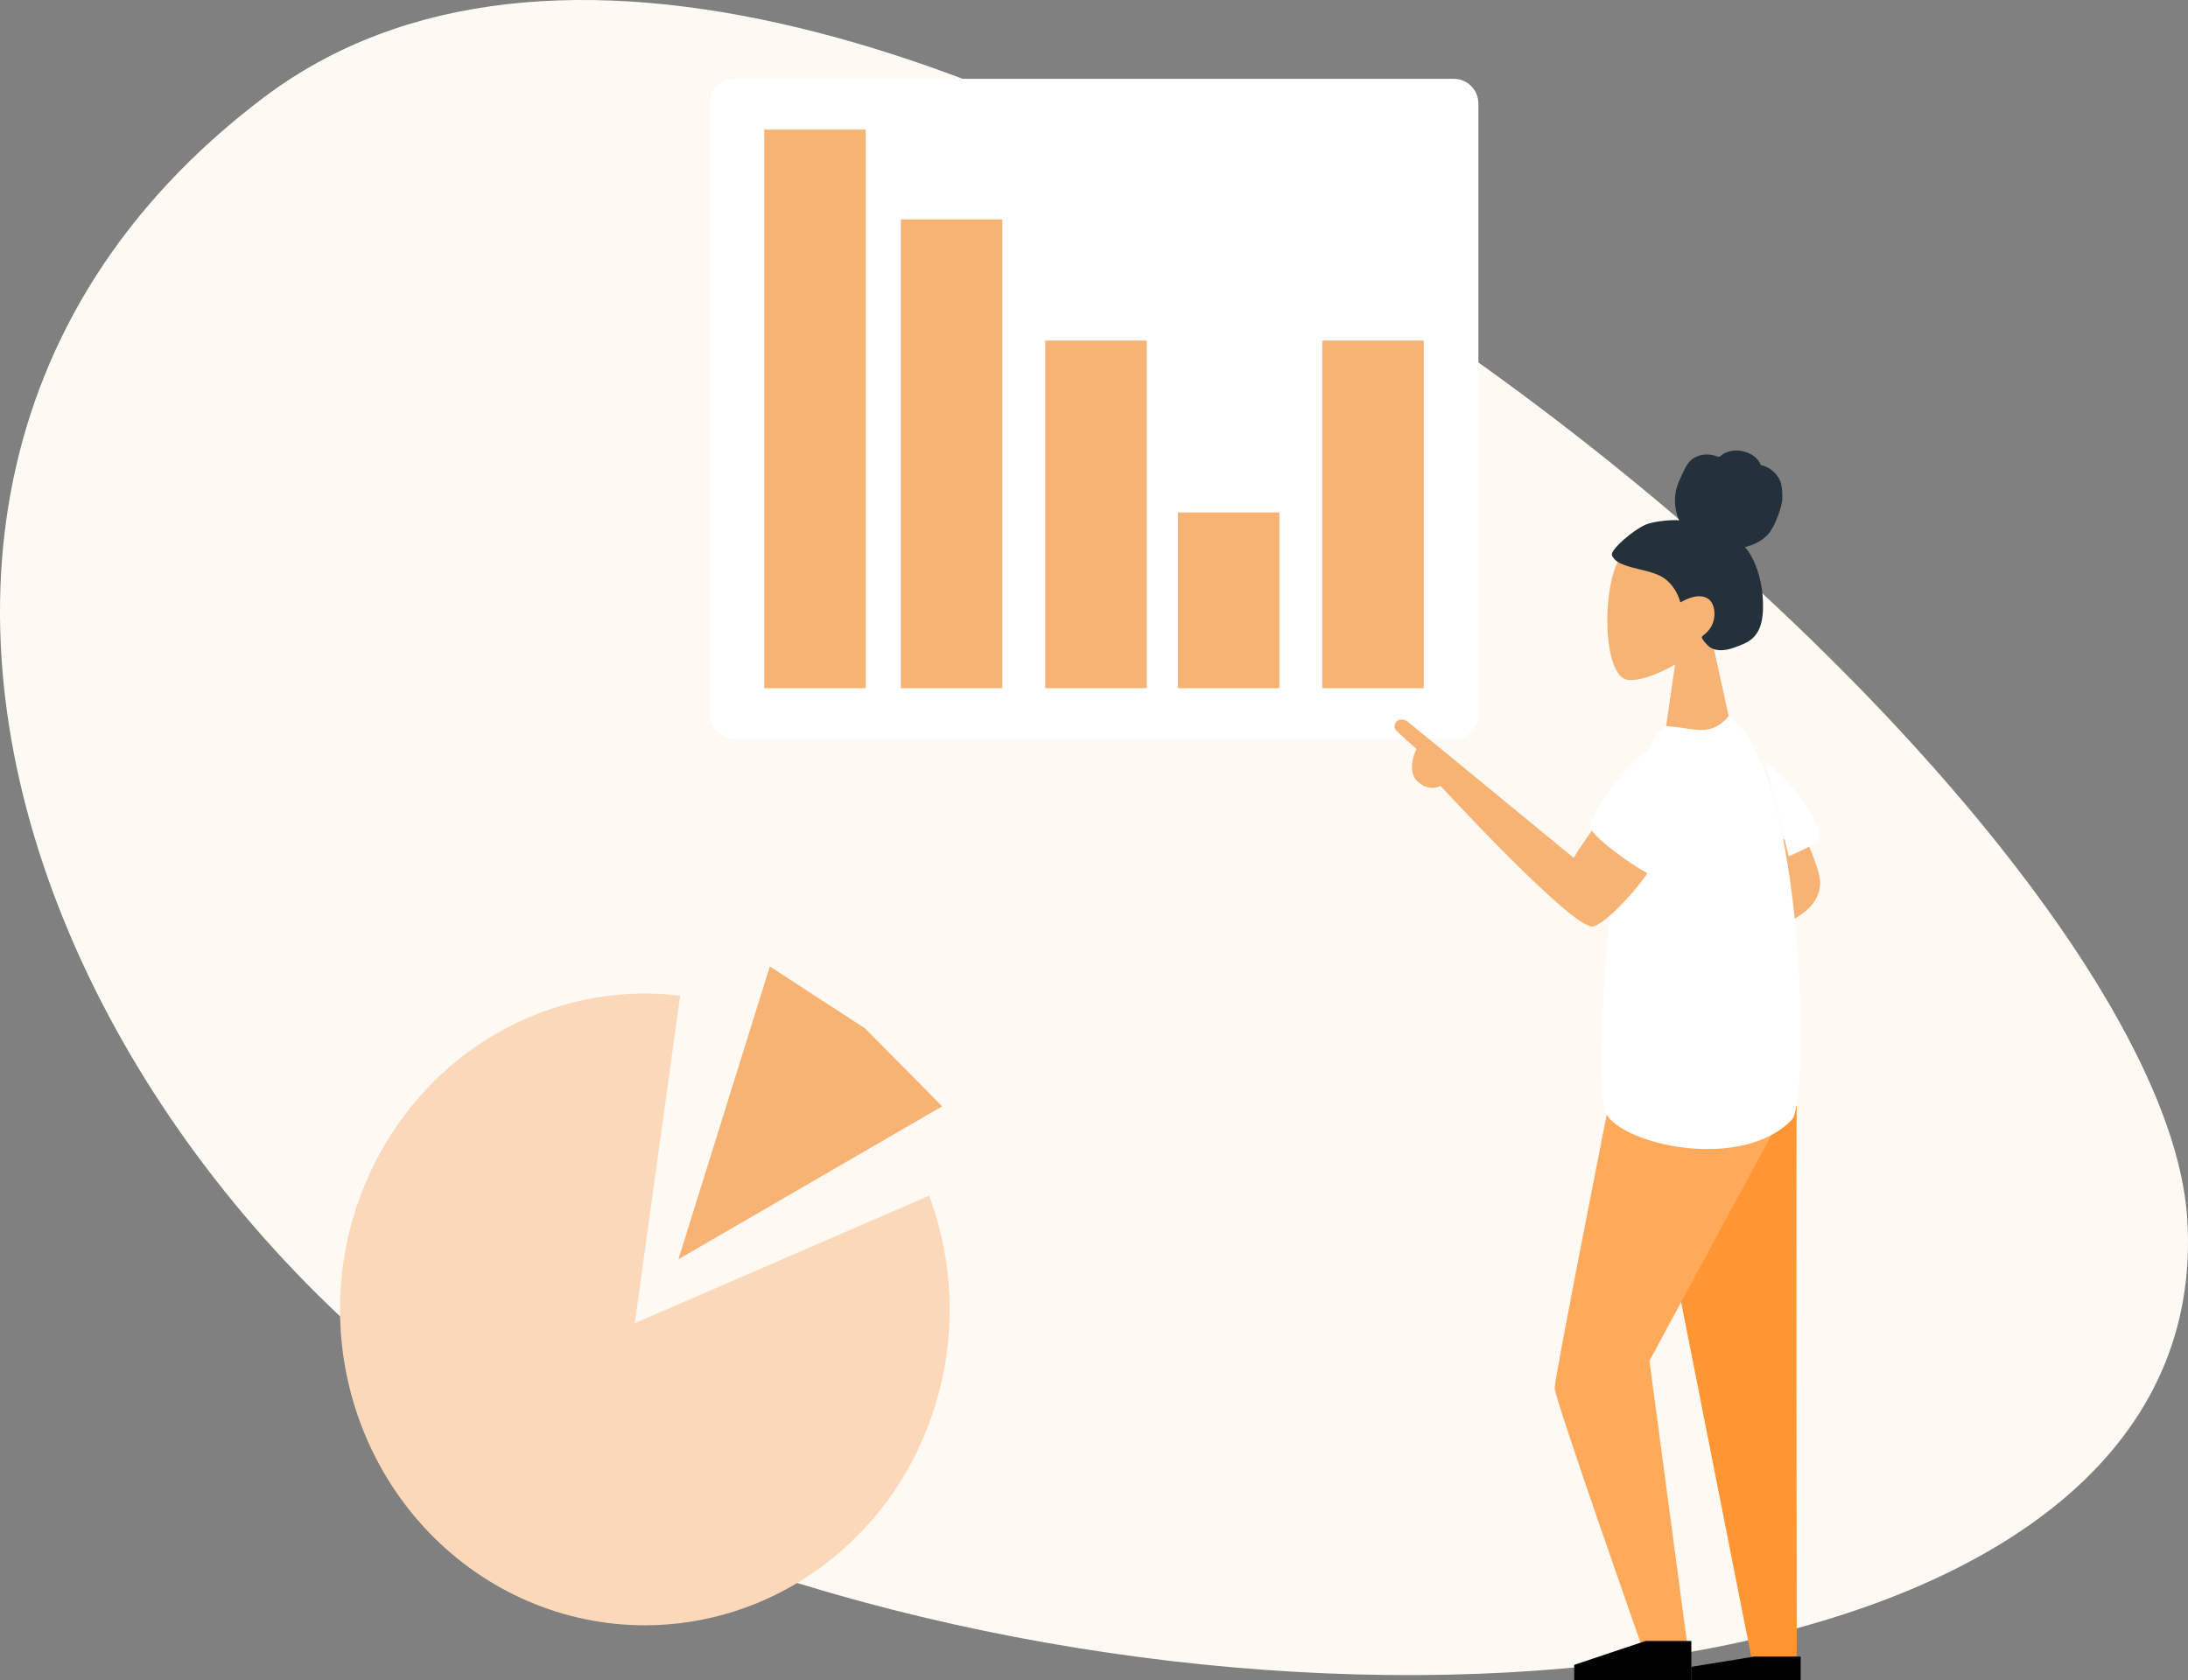 <?xml version="1.0" encoding="UTF-8"?>
<svg width="444px" height="341px" viewBox="0 0 444 341" version="1.1" xmlns="http://www.w3.org/2000/svg"
     xmlns:xlink="http://www.w3.org/1999/xlink">
    <rect x="0" y="0" width="444" height="341" fill="#808080" stroke="none"/>
    <!-- Generator: sketchtool 57 (101010) - https://sketch.com -->
    <title>F597E52A-6984-42FB-9435-6CF86E1E88BE</title>
    <desc>Created with sketchtool.</desc>
    <g id="Maquettes" stroke="none" stroke-width="1" fill="none" fill-rule="evenodd">
        <g id="OF---FAQ1" transform="translate(-735, -184)">
            <g id="Section/Landing/OF" transform="translate(1, 108)">
                <g id="Illu_OF">
                    <g transform="translate(720, 0)">
                        <rect id="Container" x="0" y="0" width="458" height="493"></rect>
                        <g id="Illu" transform="translate(14, 76)">
                            <path d="M0.172,247.126 C6.402,154.717 275.488,-67.167 390.547,19.836 C505.607,106.839 417.955,277.452 287.915,319.516 C157.874,361.58 -6.057,339.534 0.172,247.126 Z"
                                  id="Background-Shape" fill="#FEF9F3"
                                  transform="translate(222, 170) scale(-1, 1) translate(-222, -170) "></path>
                            <g id="Piecahrt" transform="translate(69, 195)">
                                <path d="M38.185,11.544 C61.3,1.621 87.905,7.107 105.595,25.445 C123.284,43.782 128.574,71.359 118.998,95.316 C109.422,119.273 86.865,134.891 61.847,134.888 C45.443,134.888 29.711,128.133 18.112,116.11 C6.513,104.086 -0.002,87.779 0,70.776 C0,44.844 15.071,21.466 38.185,11.544 Z"
                                      id="Path" fill="#FBD8B9"></path>
                                <path d="M59.816,73.563 L69.09,6.662 C84.567,8.399 95.777,11.638 102.719,16.379 C109.661,21.119 117.234,30.706 125.437,45.138 L59.816,73.563 Z"
                                      id="Path" fill="#FEF9F3" fill-rule="nonzero"></path>
                                <polygon id="Path" fill="#F7B374"
                                         transform="translate(97.741, 35.807) rotate(14) translate(-97.741, -35.807) "
                                         points="75.532 66.88 79.149 4.734 100.934 12.257 119.95 23.822"></polygon>
                            </g>
                            <g id="Charts" transform="translate(144, 16)">
                                <path d="M5,0 L151,0 C153.761,-5.07265313e-16 156,2.239 156,5 L156,129 C156,131.761 153.761,134 151,134 L5,134 C2.239,134 3.38176876e-16,131.761 0,129 L0,5 C-3.38176876e-16,2.239 2.239,5.07265313e-16 5,0 Z"
                                      id="Path" fill="#FFFFFF" fill-rule="nonzero"></path>
                                <polygon id="Path" fill="#F7B374"
                                         points="11.086 10.308 31.675 10.308 31.675 123.692 11.086 123.692"></polygon>
                                <polygon id="Path" fill="#F7B374"
                                         points="38.802 28.544 59.391 28.544 59.391 123.692 38.802 123.692"></polygon>
                                <polygon id="Path" fill="#F7B374"
                                         points="68.102 53.124 88.69 53.124 88.69 123.692 68.102 123.692"></polygon>
                                <polygon id="Path" fill="#F7B374"
                                         points="95.025 88.012 115.614 88.012 115.614 123.692 95.025 123.692"></polygon>
                                <polygon id="Path" fill="#F7B374"
                                         points="124.325 53.124 144.914 53.124 144.914 123.692 124.325 123.692"></polygon>
                            </g>
                            <g id="People"
                               transform="translate(334.5, 215) scale(-1, 1) translate(-334.5, -215) translate(283, 89)">
                                <g id="Head-Head/Front/Chongo">
                                    <g id="Head" transform="translate(33.661, 18.897)" fill="#F7B374">
                                        <path d="M23.777,5.568 C27.389,12.152 26.96,28.853 22.292,30.03 C20.43,30.499 16.463,29.35 12.427,26.97 L14.961,44.499 L0,44.499 L5.15,21.024 C2.278,17.727 0.334,13.687 0.659,9.159 C1.595,-3.886 20.165,-1.016 23.777,5.568 Z"></path>
                                    </g>
                                    <path d="M51.529,17.294 C49.485,16.684 46.517,16.477 45.269,16.617 C45.979,14.953 46.261,13.1 46.031,11.295 C45.808,9.541 45.006,8.048 44.265,6.483 C43.924,5.762 43.536,5.045 42.959,4.493 C42.371,3.931 41.627,3.56 40.846,3.383 C40.048,3.202 39.212,3.217 38.412,3.381 C38.059,3.454 37.741,3.612 37.394,3.7 C37.039,3.79 36.866,3.573 36.608,3.354 C35.986,2.827 35.075,2.567 34.289,2.474 C33.406,2.37 32.49,2.5 31.649,2.784 C30.83,3.06 30.043,3.508 29.45,4.161 C29.187,4.452 28.947,4.783 28.792,5.149 C28.728,5.299 28.717,5.388 28.564,5.442 C28.423,5.493 28.257,5.495 28.111,5.543 C26.699,6.011 25.491,7.078 24.834,8.448 C24.45,9.248 24.268,10.655 24.318,12.233 C24.368,13.81 25.824,17.927 27.187,19.428 C28.403,20.768 30.19,21.652 31.915,22.04 C30.77,23.319 30.008,24.919 29.445,26.545 C28.832,28.312 28.454,30.148 28.314,32.018 C28.181,33.795 28.168,35.675 28.594,37.414 C28.993,39.04 29.845,40.375 31.268,41.221 C31.92,41.609 32.621,41.9 33.327,42.166 C34.022,42.429 34.719,42.684 35.447,42.831 C36.825,43.11 38.413,43.062 39.474,41.989 C39.857,41.603 40.278,41.117 40.557,40.644 C40.657,40.474 40.718,40.363 40.596,40.197 C40.45,39.998 40.213,39.846 40.026,39.69 C38.956,38.803 38.293,37.619 38.126,36.212 C37.957,34.784 38.349,32.941 39.769,32.318 C41.521,31.549 43.451,32.432 45.008,33.255 C45.67,30.97 47.029,28.913 49.16,27.865 C51.518,26.706 54.223,26.57 56.645,25.576 C57.277,25.316 57.92,25.022 58.385,24.494 C58.579,24.273 58.807,23.987 58.884,23.695 C58.986,23.311 58.733,22.99 58.538,22.691 C57.502,21.106 53.573,17.903 51.529,17.294 Z"
                                          id="hair" fill="#24303A" fill-rule="nonzero"></path>
                                </g>
                                <path d="M21.392,135.427 C21.566,138.303 21.392,247.245 21.392,247.245 L30.639,247.245 L44.782,175.652 C44.961,173.331 47.538,147.671 47.538,147.671 L31.26,133.925 L21.392,135.427 Z"
                                      id="Path" fill="#FF9533" fill-rule="nonzero"></path>
                                <path d="M59.607,135.509 C59.607,135.509 70.515,190.477 70.515,192.714 C70.515,194.952 52.656,245.66 52.656,245.66 L43.493,245.66 L51.288,187.196 L24.562,137.738"
                                      id="Path" fill="#FFA95A"></path>
                                <path d="M19.888,80.83 C19.413,81.476 16.425,88.001 16.651,90.57 C16.997,94.499 19.877,96.672 24.803,99.057 C26.22,99.057 27.731,83.74 27.731,83.74 L23.3,80.83 L19.888,80.83 Z"
                                      id="Path" fill="#F7B374"></path>
                                <path d="M27.731,65.774 C21.221,70.439 15.699,79.623 16.773,81.313 C17.288,82.104 19.97,83.513 23.033,84.792"
                                      id="Path" fill="#FFFFFF" fill-rule="nonzero"></path>
                                <path d="M40.804,59.166 C43.002,59.166 45.882,58.375 48.22,58.375 C60.636,69.426 62.37,132.678 60.227,136.846 C56.821,143.473 32.451,148.808 22.351,138.244 C18.831,134.576 19.477,67.653 35.114,56.264 C36.9,58.375 38.606,59.166 40.804,59.166 Z"
                                      id="Path" fill="#FFFFFF" fill-rule="nonzero"></path>
                                <polyline id="Path" fill="#000000" fill-rule="nonzero"
                                          points="20.6 247.245 20.6 252 42.785 252 42.785 249.314 30.045 247.245"></polyline>
                                <polyline id="Path" fill="#000000" fill-rule="nonzero"
                                          points="42.785 244.075 42.785 252 66.554 252 66.554 248.918 52.095 244.075"></polyline>
                                <path d="M62.097,78.432 C62.515,78.868 66.131,84.045 66.636,85.15 C67.644,84.307 100.012,57.688 100.544,57.327 C101.075,56.967 101.996,56.998 102.356,57.237 C102.96,57.624 103.172,58.393 102.851,59.027 C102.565,59.546 98.541,63.018 98.541,63.018 C98.869,63.42 100.549,67.598 98.398,69.56 C96.935,70.896 95.277,71.34 93.681,70.512 C92.623,71.636 67.327,99.057 62.914,99.057 C60.872,99.057 53.866,92.006 50.708,86.694"
                                      id="Path" fill="#F7B374"></path>
                                <path d="M38.823,68.679 C38.823,77.396 45.998,89.547 48.482,89.547 C50.966,89.547 63.385,80.83 63.385,78.717 C63.385,76.604 53.726,61.019 45.446,61.019 C42.135,61.019 38.823,64.453 38.823,68.679 Z"
                                      id="Path" fill="#FFFFFF" fill-rule="nonzero"></path>
                            </g>
                        </g>
                    </g>
                </g>
            </g>
        </g>
    </g>
</svg>